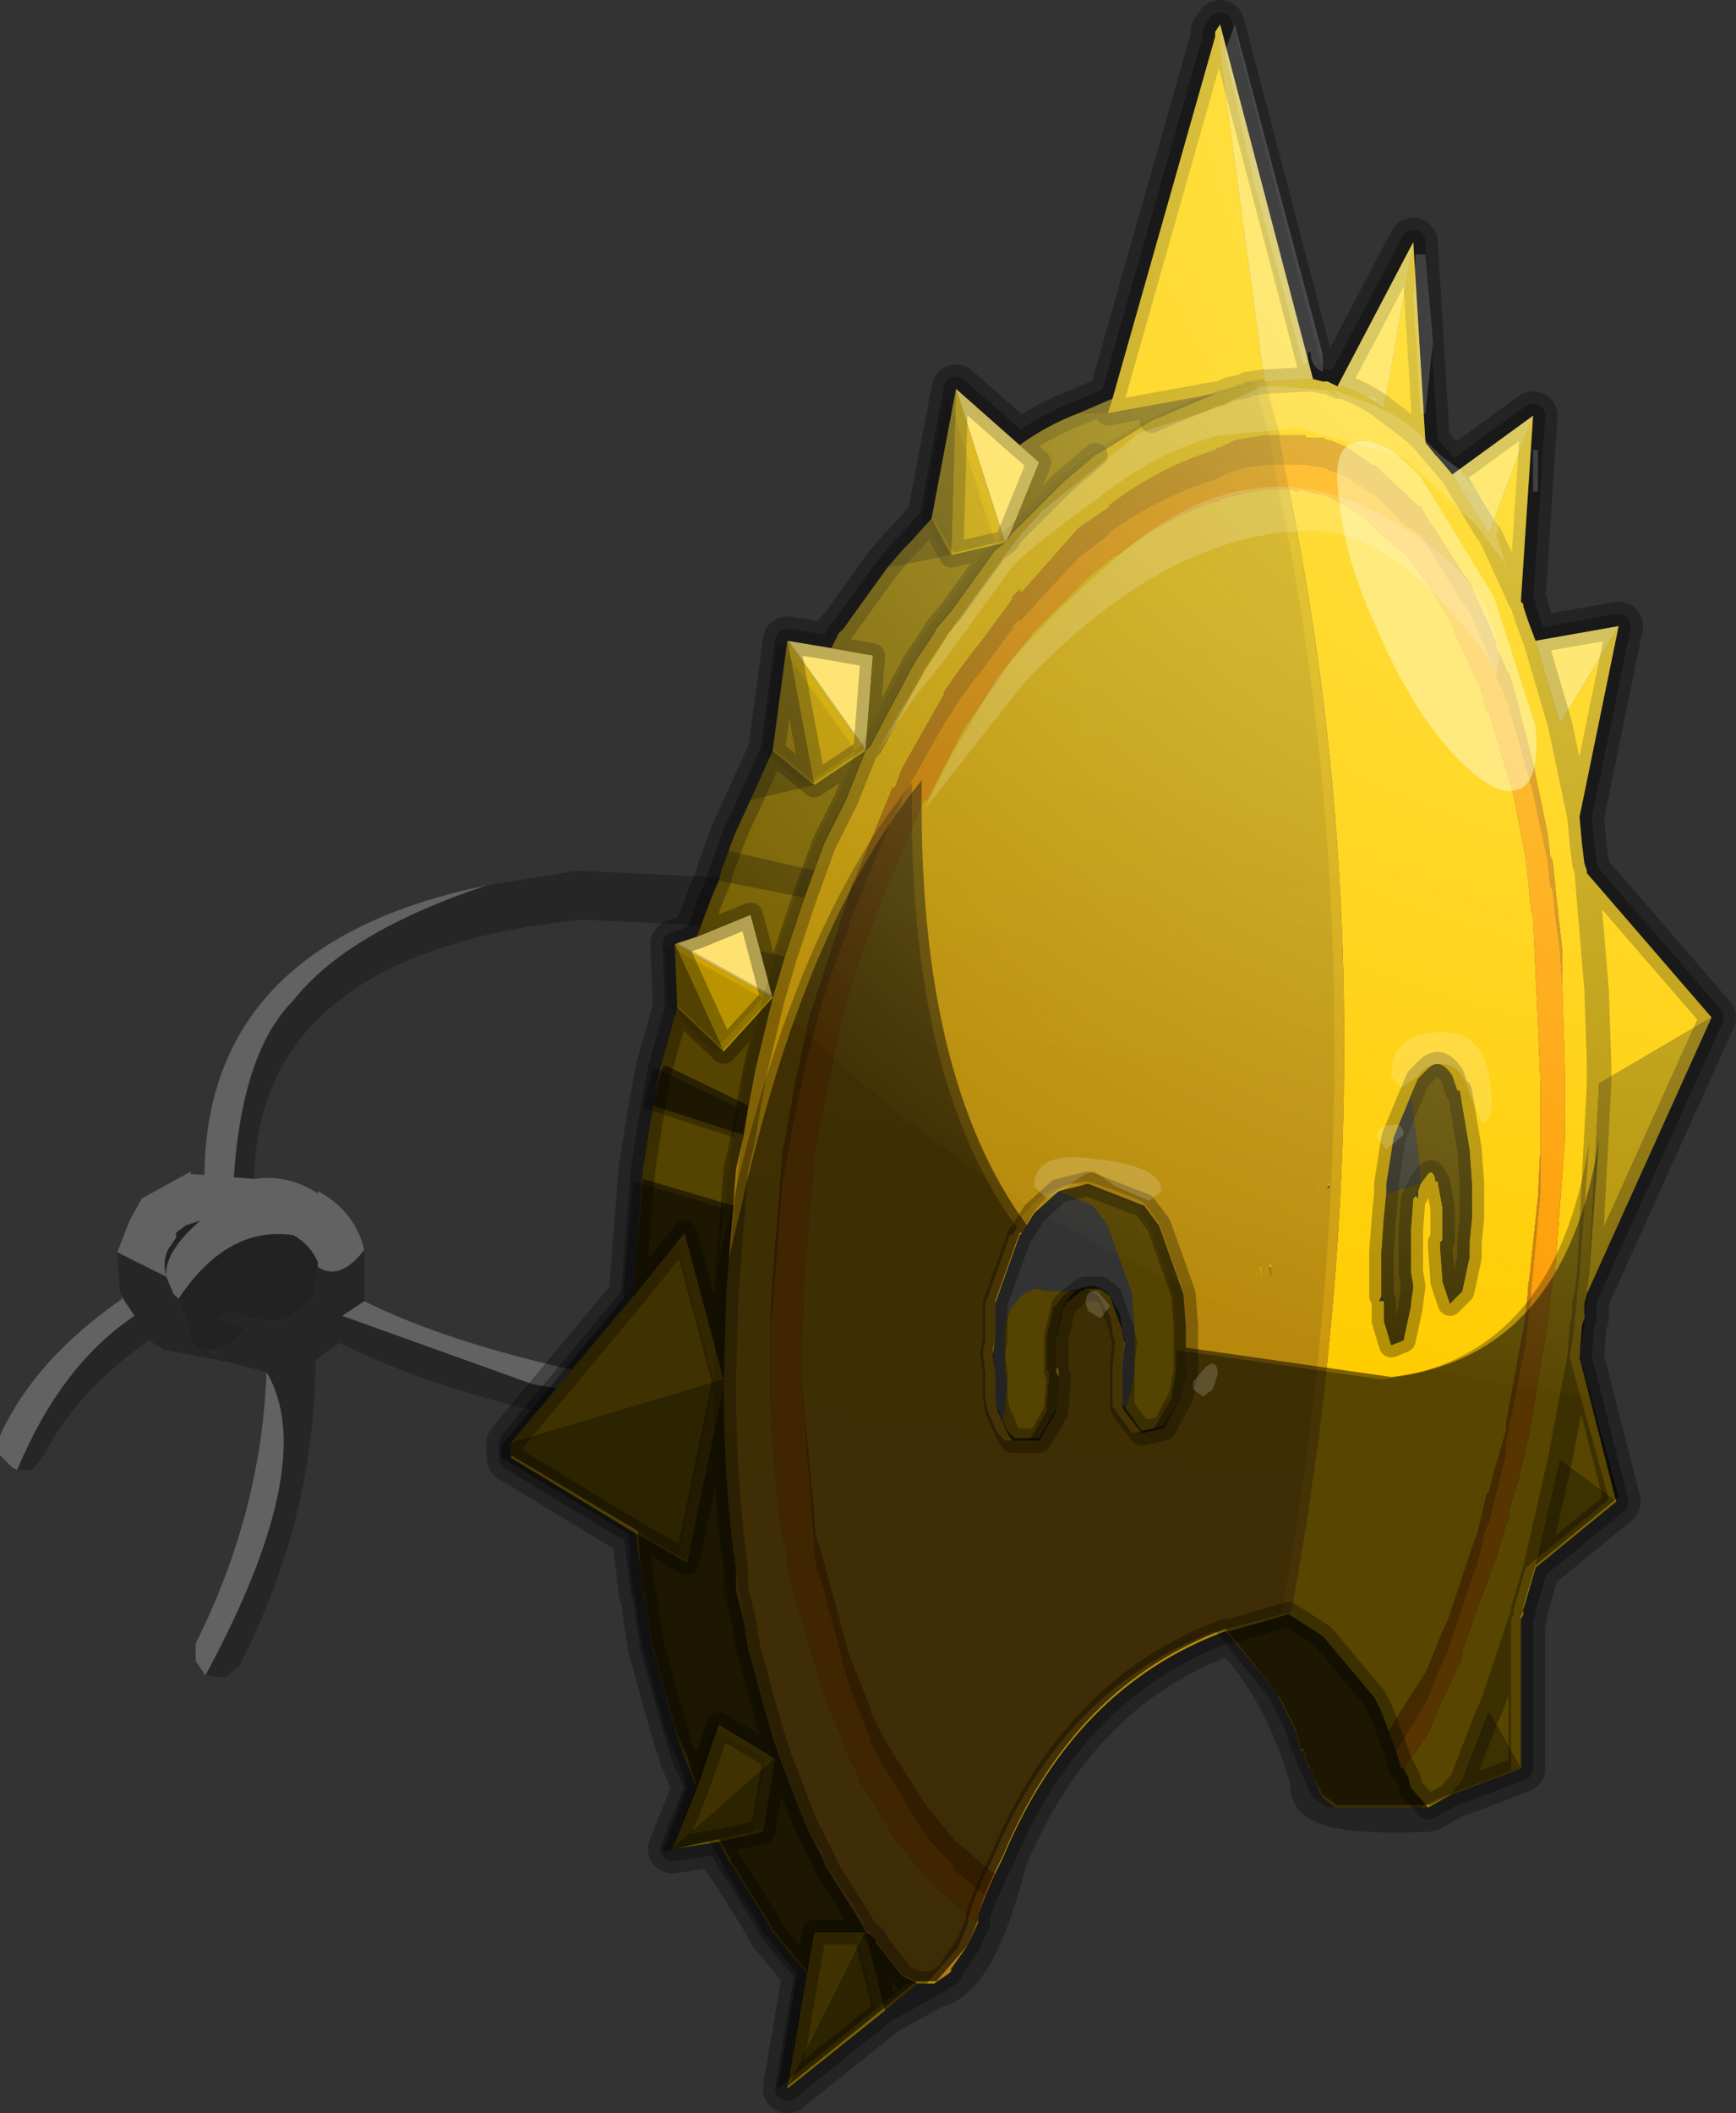<svg viewBox="0 0 35.5 43.2" xmlns="http://www.w3.org/2000/svg" xmlns:xlink="http://www.w3.org/1999/xlink"><rect x="0" y="0" width="35.5" height="43.2" fill="#333333" stroke="none"/><g transform="translate(-258 -178.35)"><use transform="translate(257.95 178.35)" width="35.55" height="43.2" xlink:href="#a"/><use transform="translate(268.45 186.1)" width="22.65" height="34.9" xlink:href="#b"/><use transform="translate(268.45 186.1)" width="22.65" height="34.9" xlink:href="#b"/><use transform="translate(268.25 186.15)" width="22.65" height="34.9" xlink:href="#b"/><use transform="translate(272.35 178.85)" width="20.65" height="28" xlink:href="#c"/><use transform="translate(275.9 178.85)" width="13.55" height="28.05" xlink:href="#d"/></g><defs><use width="22.65" height="34.9" xlink:href="#g" id="b"/><use width="20.65" height="28" xlink:href="#h" id="c"/><use width="13.55" height="28.05" xlink:href="#j" id="d"/><linearGradient id="e" x1="-819.2" x2="819.2" gradientTransform="matrix(.004 -.017 .005 .001 277 203.1)" gradientUnits="userSpaceOnUse"><stop stop-color="#fcb11a" offset="0"/><stop stop-color="#fc0" offset="1"/></linearGradient><linearGradient id="f" x1="-819.2" x2="819.2" gradientTransform="matrix(.003 -.017 .007 .001 280.4 201.95)" gradientUnits="userSpaceOnUse"><stop stop-color="#fcb11a" offset="0"/><stop stop-color="#fc0" offset="1"/></linearGradient><path d="m15.05 8.85.3.35L17 8l-.25 3.8.05.05v.05l.1.3.15.4 1.7-.3-.8 3.9.05.55.05.4.05.15v.05l2.55 2.95-2.55 5.65-.05.2v.3l-.05.15-.05.65.2.75h-.3q-9.45-1.1-16.4-8.05l-1.3-1.4L0 18.4l.2-.55.15-.35.05-.2.15-.4.05-.15.1-.25.3-.65.45-1 .3-2.25.9.15.15-.3.1-.1.25-.35.65-.9.3-.35.15-.15.45-.5.5-2.65L6.5 8.6q.55-.4 1.2-.65l.7-.3 2.1-7.4v-.1l.1-.15 1.9 7.25.2.05h.1l.2.1 1.55-2.95.25 4.1.2.25.05.05" fill="url(#i)" fill-rule="evenodd" id="h"/><path d="M13.55 9.55h-.1V8.7h.1v.85m-1.6-.45.45.55.35.6-.05.2.2.6-.6-.8-1.5-1.4-2.15-.6-1.6.15Q5.8 8.7 4.6 9.65q-1.65 1.2-1.85 1.5l-1.3 1.8-.65.8-.8 1.2.5-.9 1.1-1.75 1.05-1.45.35-.45.05-.05.35-.4 2-1.6 1.55-.5.95-.45h.4l1.15.1.65.25q.75.3 1.15.75l.3.3.4.3m.75 4.15-.2-.35q-1.9-2.55-3.55-2.55-2.95 0-5.9 3.1L1 16.05l.55-1.1.95-1.6q1-1.25 2.55-2.55 2.65-2.25 5.35-.75 2.35 1.3 2.35 2.95l-.05.25m-.3 9.2-.25-.6q-.15-.6-.6-.6-.3 0-.45.25l-.35.25-.2-.25q0-.9 1.05-.9 1 0 1 1.45 0 .4-.2.4M7.15.55l.2-.55 1.8 6.75v.35Q8.9 7 8.9 6.7h-.05v.2l-.1.05-1-3.7-.6-2.7M11.4 6.5l-.15 1.45h-.1L11 5.6l.05-.9h.2l.15 1.8M9.5 7.6l-.15-.1h-.1l.25.1m.55 0h.05l.15.05v.05l-.2-.1M4.5 23.45q-.2 0-.55.3L3.5 24l-.25-.25q0-.75 1.3-.55 1.3.15 1.3.65l-.25.2-.7-.3-.4-.3m.1 3-.25-.15-.05-.15q0-.3.25-.25l.25.3-.2.25m6.2-3.75-.35.3-.2-.25q0-.25.3-.25.25-.05.25.2m-3.9 5.2-.2.15-.2-.15v-.15l.25-.3q.25-.2.25.15l-.1.3" fill="#fff" fill-opacity=".169" fill-rule="evenodd" id="j"/><g id="a"><path d="M262.75 203.45q0-3.4 1.25-4.65 1.1-1.4 3.95-2.35l1.85-.3 9.65.45v1l-9.55-.45q-6.95.7-6.7 5.8l-.1.35-.35.15" fill="#262626" fill-rule="evenodd" transform="translate(-257.95 -178.35)"/><path d="m262.75 203.45-.35-.1-.2-.35q-.35-5.3 5.75-6.55-2.85.95-3.95 2.35-1.25 1.25-1.25 4.65" fill="#626262" fill-rule="evenodd" transform="translate(-257.95 -178.35)"/><path d="m261.8 203.4.3-.1q-.75.65-.7 1.15-.1-.4.1-.65l.1-.15v-.1l.2-.15m-.15 1.5q1-1.5 2.35-1.3.35.2.5.55v.1l-.1.6-.05.1-.5.35-.1.05-.65-.05-.35-.15-.35.15h.05l.55.2-.25.3-.4.15h-.1q-.35 0-.35-.35v-.05l-.25-.65" fill="#222" fill-rule="evenodd" transform="translate(-257.95 -178.35)"/><path d="m260.4 203.95 1 .5.15.35.1.1.25.65v.05q0 .35.35.35h.05l.15.1-.1-.1.4-.15.25-.3-.55-.2h-.05l.35-.15.35.15.65.05.1-.05.5-.35.05-.1.1-.6q.45.3.95-.35v1.05l-.45.3 3.9 1.4 6.45 1.1-.2.35-.35.1q-6.75-.8-9.85-2.4l-.5.35q0 3.2-1.55 6.25l-.3.25-.35-.05h-.05q2.35-4.35 1.25-6.2l-.75-.2-1.3-.25h-.05l-.3-.2q-1.5 1.05-2.15 2.35l-.25.3h-.3q.9-2.15 2.4-3.15l-.3-.45v-.05l-.05-.8" fill="#262626" fill-rule="evenodd" transform="translate(-257.95 -178.35)"/><path d="m261.8 203.4-.2.15v.1l-.1.15q-.2.25-.1.65-.05-.5.7-1.15l-.3.1m-1.4.55.25-.65.25-.45 1-.55v.05l1.3.1q.7-.1 1.3.3v-.05q.75.4.95 1.2-.5.65-.95.35v-.1q-.15-.35-.5-.55-1.35-.2-2.35 1.3l-.1-.1-.15-.35-1-.5m5.05 1q3 1.5 9.45 2.25l.35.2.1.35-6.45-1.1-3.9-1.4.45-.3m-3.25 7.65-.2-.3v-.35q1.35-2.7 1.45-5.55 1.1 1.85-1.25 6.2m-3.85-4.2-.1-.05-.25-.25v-.4q.7-1.55 2.5-2.8l-.05-.1.3.45q-1.5 1-2.4 3.15" fill="#626262" fill-rule="evenodd" transform="translate(-257.95 -178.35)"/><path d="m287.4 187.7.3.35 1.65-1.2-.25 3.8.05.05v.05l.1.3.15.4 1.7-.3-.8 3.9.05.55.05.4.05.15v.05l2.55 2.95-2.55 5.65-.05.2v.3l-.05.15-.05.65.75 2.95-1.65 1.35-.25.85v.1l-.05.1v3.05l-1.45.55-.45.25q-2.5.1-2.3-.5-.55-1.95-1.65-3.1h-.2q-3.1 1.15-4.55 4.65-.6 2.4-1.4 2.55l-1 .55-2 1.6.4-2.35-.65-.8-.05-.05-.1-.2-.75-1.2-.05-.05-.2-.4-.95.15.5-1.25-.25-.6-.15-.45-.2-.7-.3-1.1-.1-.6-.05-.4-.05-.15-.05-.45-.1-.75-2.55-1.55v-.3l2.5-3h.05l-.05-.05.2-2.55.1-.65.1-.6.15-.8.35-1.25-.05-1.3.45-.15.3-.8.15-.35.05-.2.15-.4.05-.15.1-.25.3-.65.45-1 .3-2.25.9.15.15-.3.1-.1.25-.35.65-.9.3-.35.15-.15.45-.5.5-2.65 1.3 1.15q.55-.4 1.2-.65l.7-.3 2.1-7.4v-.1l.1-.15 1.9 7.25.2.05h.1l.2.1 1.55-2.95.25 4.1.2.25z" fill="none" stroke="#000" stroke-linecap="round" stroke-linejoin="round" stroke-opacity=".302" transform="translate(-257.95 -178.35)"/><path d="m286.9 183.3.25 4.1.2.25.05.05.3.35.7 1.15.05.05.1.2.55 1.2-.55-1.2-.1-.2.9-2.4-.25 3.8.05.05v.05l.1.3.15.4.5 1.7 1.2-2-.8 3.9.05.55.05.4.05.15v.05l2.55 2.95-2.3 1.35v-.4l-.05-1.5-.2-2.4.2 2.4.05 1.5v.4l-.2 3.85-.05.45-.05.2v.3l-.05.15-.05.65.75 2.95-1.15-.85-.5 2.2-.25.85v.1l-.05.1v3.05l-.65-1.15.1-.25.55-1.65-.55 1.65-.1.25-.05.1-.5 1.3-.25.3-.45.25-.35-.4-.05-.2-.1-.2.5-.7.2-.5.45-.95.05-.15v-.1l.65-1.8.05-.1.05-.2.2-.65v-.1l.2-.65.2-.85.4-2.35.05-.45v-.1l.05-.2v-.2l.05-.1.2-2.7v-1.4l-.05-1.7v-.75l-.15-1.35v-.05l-.05-.45-.05-.1-.05-.45-.3-1.45-.4-1.55-.1-.3v.05l-.15-.35-.1-.2v-.15l-.05-.05-.05-.15-.45-1-.15-.2-.6-.95-.05-.05-.2-.35H287l-.25-.25-.65-.6h-.05l-.5-.35-.35-.15h-.05l-.1-.05h-.35v-.05h-.55v-.05l-.25-1.05.95-.05.2.05h.1l.2.1h.1q.45.15.85.45l.6-3.4m-3.85 28.4q-3.1 1.15-4.55 4.65l-.15.3v-.05l.15-.3q1.45-3.5 4.55-4.65l1.35-.35q2.2-11.95-.05-22.95l.2.05v-.05l.45.1h.05l.3.15.45.25.05.05.65.6.25.2.2.25.25.35.4.65.1.2.1.25.4.85.05.1.05.15.1.4h.05l.2.7.3 1 .25 1.3.05.45.05.55.05.2.15 3.35v1.4l-.05 1-.15 1.4v.05l-.05.35v.05l-.05.55-.4 2.2v.15l-.25.85-.1.4-.05.05-.15.65-.05.2-.05.1-.55 1.65-.1.2-.3.75-.05.1-.7 1.1-.05.1-.15-.4-.15-.3-1.05-1.25-.7-.45-1.2.35h-.1m-5.05 5.95-.2.45.2-.45m-.6 1.05-.3.2h-.35l-.3-.15-.55-.7V218l.55.7.3.15h.4l.25-.15m-3.3 2.35.4-2.35.15-.85h1.05l-1.6 3.2m-2.35-4.9.5-1.25.45-1.3 1.15.7-2.1 1.85m-3.3-8.3 2.5-3 1.05-1.3.8 3-4.35 1.3m12.3-21.35 2.1-7.4v-.1l.1-.15v.6l.9 6.65v.05l-.35.05-.05.05-.3.05-.2.1h-.1l-2.2.4.1-.3m6.4.9-.2-.2-.65-.5.65.5.2.2m-8.25 3.05h-.05v-.05l.05.05m11.4 4.6-.4-1.9.4 1.9m-3.25 7.5.15-.2q.1-.1.15.1v.05h.05l.1.55v.65l-.05.05v.1l.05.65v.05l.15.45.25-.25.15-.7v-.3l.05-.5v-.7l-.05-.7-.2-1.2h-.05l-.1-.3q-.25-.4-.5-.15l-.2.2-.15.35-.35.85-.15.95v.2l-.05.5-.05.7v.9l-.05.1h.1v.4l.15.5.25-.1.15-.7V205l.05-.35-.05-.3v-.85l.05-.65.05-.05.05.05v-.15l.05-.15m3.25 3.55-.4 2.1.4-2.1m-11.75-16.65-1.1.25.1-3.4 1 3.15m-2.85 4.25-1.05.7-.55-2.95 1.6 2.25m2.35-.95-.05.05.05-.05m-6.25 4.9 2 1.1-1 1.1-1-2.2m5.7 18.3.05.05h-.05v-.05" fill="#fc0" fill-rule="evenodd" transform="translate(-257.95 -178.35)"/><path d="m287.7 188.05 1.65-1.2-.9 2.4-.05-.05-.7-1.15m1.7 3.4 1.7-.3-1.2 2-.5-1.7m-17.6 6.2.45-.15 1.1-.45.2.75.25.95-2-1.1m2.3-6.2.9.15.85.15-.15 1.95-1.6-2.25m3.45-5.15 1.3 1.15.4.35-.65 1.6-.05.05-1-3.15m5.4-7.45 1.9 7.25-.95.05h-.05v-.05l-.9-6.65v-.6m2.4 7.4 1.55-2.95-.6 3.4q-.4-.3-.85-.45h-.1" fill="#fee170" fill-rule="evenodd" transform="translate(-257.95 -178.35)"/><path d="m278.35 216.65-.2.45-.6-.5h-.05v-.1l-.5-.55-.1-.15-.05-.05-.75-1.25-.05-.05-.25-.5v-.05l-.3-.75-.15-.4-.5-1.9-.15-.45-.05-.3v-.2l-.25-3.2.25 2.6v.2l.05.3.15.5.5 1.85.4 1 .05.15v.05l.3.6.8 1.25.1.15.05.05.45.55v.05h.05l.7.6.1.05m5.8-29.4h.55v.05h.35l.1.05h.05l.35.15.5.35h.05l.65.6.25.25h.05l.2.35.05.05.6.95.15.2.45 1 .05.15.05.05v.15l.1.2.15.35v-.05l.1.3.4 1.55.3 1.45.05.45.05.1.05.45v.05l.15 1.35v.75l-.05-.8-.1-.7V197l-.05-.45-.05-.1-.05-.5-.3-1.4-.5-1.8-.15-.35-.1-.2v-.15l-.05-.05-.3-.7-.2-.45-.15-.2-.65-1.05-.2-.3-.05-.05-.25-.15-.65-.65-.1-.05-.45-.3-.4-.15h.05l-.15-.05-.35-.05h-.8l-.45.05-.3.1-.3.15q-1.15.35-2.2 1.1h.05l-.65.5-1.2 1.3V191l-.15.15v.05l-.7.95-.05.05-.3.4-.35.55-.85 1.5v.05l-.15.35h-.05l-.8 1.95v-.05l-.15.5q-.45 1.1-.75 2.35v-.05l-.35 1.65v.05l-.1.5v.05l-.1.5v.05l-.2 2.5-.05.3.05-.9.2-2.5v-.05l.1-.45v-.1l.1-.5v-.05l.35-1.65.75-2.3.15-.5v.05l.7-1.7.1-.25h.05l.15-.4.85-1.5v-.05l.35-.5.3-.4.05-.05.7-.95v-.05l.15-.15v.05h.05l1.15-1.3.65-.45h-.05q1.05-.8 2.2-1.15l.05-.05h.05l.3-.15.6-.1h.3m5.35 14.6v.9l-.2 2.1v.05l-.05.35v.05l-.05.5-.4 2v.25l-.35 1.4-.05.1-.05.15-.1.45-.05.2-.05.1-.55 1.65-.1.2-.3.75-.05.1-.6 1-.15-.4.05-.1.7-1.1.05-.1.3-.75.1-.2.55-1.65.05-.1.05-.2.15-.65.05-.05.1-.4.25-.85v-.15l.4-2.2.05-.55v-.05l.05-.35v-.05l.15-1.4.05-1" fill="#ca7902" fill-rule="evenodd" transform="translate(-257.95 -178.35)"/><path d="m278.15 217.1-.15.4v.15l-.9-.75-.5-.6-.05-.05-.1-.15h-.05l-.3-.5-.55-.9v-.05l-.3-.6h.05l-.4-.9-.1-.35-.6-2-.1-.5v-.15l-.05-.25-.05-.1v-.05q-.2-1.4-.25-3v-1.4l.05-.3.2-2.5v-.05l.1-.5v-.05l.1-.5v-.05l.35-1.65v.05q.3-1.25.75-2.35l.15-.5v.05l.8-1.95h.05l.15-.35v-.05l.85-1.5.35-.55.3-.4.05-.05.7-.95v-.05l.15-.15v.05l1.2-1.3.65-.5h-.05q1.05-.75 2.2-1.1l.3-.15.3-.1.45-.05h.8l.35.05.15.05h-.05l.4.15.45.3.1.05.65.65.25.15.05.05.2.3.65 1.05.15.2.2.45.3.7.05.05v.15l.1.2.15.35.5 1.8.3 1.4.05.5.05.1.05.45v.05l.1.7.05.8.05 1.7v1.4l-.2 2.7-.05.1v.2l-.05.2v.1l-.05.45-.4 2.35-.2.85-.2.65v.1l-.2.65-.05.2-.05.1-.65 1.8v.1l-.05.15-.45.95-.2.5-.5.7h-.05l-.1-.35.6-1 .05-.1.3-.75.1-.2.55-1.65.05-.1.05-.2.1-.45.05-.15.05-.1.35-1.4v-.25l.4-2 .05-.5v-.05l.05-.35v-.05l.2-2.1v-2.3l-.15-3.35-.05-.2-.05-.55-.05-.45-.25-1.3-.3-1-.2-.7h-.05l-.1-.4-.05-.15-.05-.1-.4-.85-.1-.25-.1-.2-.4-.65-.25-.35-.2-.25-.25-.2-.65-.6-.05-.05-.45-.25-.3-.15H285l-.45-.1v.05l-.2-.05h-.45l-.3.05-.45.1-.2.05v.05h-.1q-1.05.35-2 1.1h-.05l-.55.45-1.15 1.15-.1.15-.3.35-.35.55-.05.05-.25.35-.35.5-.75 1.45h-.05l-.15.3v.05l-.75 1.75v.05l-.2.5q-.4 1-.65 2.1l-.3 1.45-.2 1.1v.05l-.2 2.3-.05 1.4v.95l.25 3.2v.2l.05.3.15.45.5 1.9.15.4.3.75v.05l.25.5.05.05.75 1.25.05.05.1.15.5.55v.1h.05l.6.5m-.1-24.35-.05.05.05-.05" fill="#f90" fill-rule="evenodd" transform="translate(-257.95 -178.35)"/><path d="M287.2 215.3h-1.9l-.25-.2-.1-.2-.15-.4h-.05l-.1-.35h-.05l-.1-.4-.35-.7V213l-1-1.2-.1-.1h.1l1.2-.35.7.45 1.05 1.25.15.3.3.8.1.35h.05l.1.2.05.2.35.4m-12.7 3.4-.65-.8-.05-.05-.1-.2-.75-1.2-.05-.05-.2-.4.9-.2.25-1.5-1.15-.7-.45 1.3-.25-.6-.15-.45-.2-.7-.3-1.1-.1-.6-.05-.4-.05-.15-.05-.45-.1-.75 1.05.6.75-3.65q0 2.05.25 3.8v.45l.05.15.1.4.1.6.3 1.1.2.7.15.45.5 1.3.4.8v.05l.75 1.2.1.2.1.05.1.1v.05l.55.7.3.15-.65.55-.4-1.6h-1.05l-.15.85m-3.55-13.85v-.05l.2-2.55.1-.65.1-.6.15-.8.35-1.25.95.9 1-1.1-.35 1.45-.15.8-.1.6-.15.65-.2 2.55-.05 1.75-.8-3-1.05 1.3m1.75-8.5.05-.2.15-.4 1.75.4-.2.55-1.75-.35m.65-1.65.45-1 .85.7-1.3.3m2.8-4.75.3-.35.15-.15.45-.5.4.75-1.3.25m3.9-3.15.7-.3-.1.3h-.6m6.8 13.95.15-.35.2-.2q.25-.25.5.15l.1.3h.05l.2 1.2.05.7v.7l-.05.5v.3l-.15.7-.25.25-.15-.45v-.05l-.05-.65v-.1l.05-.05v-.65l-.1-.55h-.05v-.05q-.05-.2-.15-.1l-.15.2-.05-.7-.15-1.1m.2 1.8-.05.15-.05.05v.05l-.05.05-.05.65v.85l.05.3-.05.35v.05l-.15.7-.25.1-.15-.5v-.4l-.05-.1v-.9l.05-.7.05-.5.7-.2m-13-4.65-.1.35-.15.5-.25-.95.5.1m5.6 4.8.6-.15 1.15.45.3.4.5 1.4.05.65v.95l-.1.5-.35.65-.45.1-.35-.45.1-.3.1-.5v-.95l-.05-.65-.5-1.4-.3-.4-.7-.3m.45 2.05-.25.2-.1.1-.15.65v.7l.05.1-.05.65v.05l-.35.6h-.55l-.1-.15-.1-.25.05-.2v-.05l.05-.65-.05-.1v-.7q0-.35.15-.65l.1-.1q.1-.15.25-.2l.1-.05h.05l.25.05h.65" fill="#544301" fill-rule="evenodd" transform="translate(-257.95 -178.35)"/><path d="m293 199.15-2.55 5.65.05-.45.2-3.85 2.3-1.35m-1.95 9.9-1.65 1.35.5-2.2 1.15.85m-1.95 5.45-1.45.55.25-.3.5-1.3.05-.1.65 1.15m-13 4.95-2 1.6 1.6-3.2.4 1.6m-3.4-3.45-.95.15 2.1-1.85-.25 1.5-.9.2m-1.7-6.3-2.55-1.55v-.3l4.35-1.3v.1l-.75 3.65-1.05-.6m12.95-5.45h.05v.2l-.05-.2" fill="#b18e01" fill-rule="evenodd" transform="translate(-257.95 -178.35)"/><path d="m272.25 197.5.3-.8.15-.35 1.75.35-.4 1.2-.5-.1-.2-.75-1.1.45m.65-1.75.05-.15.1-.25.3-.65 1.3-.3 1.05-.7-.4 1-.45.9-.2.55-1.75-.4m2.1-4.15.15-.3.1-.1.25-.35.65-.9 1.3-.25 1.1-.25-.2.15-.9 1.25-.3.35-.05.1-.4.6-.9 1.7-.1.1.15-1.95-.85-.15m3.85-4.15q.55-.4 1.2-.65h.6l2.2-.4-1.3.55-1.05.65-.1.05-.65.55-1.05 1.05-.1.15.65-1.6-.4-.35" fill="#765f01" fill-rule="evenodd" transform="translate(-257.95 -178.35)"/><path d="m277.8 218.1-.35.5v.05l-.05.05-.25.15h-.4l-.3-.15-.55-.7-.1-.1-.1-.05-.1-.2-.75-1.2v-.05l-.4-.8-.5-1.3-.15-.45-.2-.7-.3-1.1-.1-.6-.1-.4-.05-.15v-.45q-.25-1.75-.25-3.8v-.1l.05-1.75.2-2.55.15-.65.1-.6.15-.8.35-1.45.15-.5.1-.35.4-1.2.4-1.1.45-.9.4-1 .1-.1.9-1.7.4-.6.05-.1.3-.35.9-1.25.2-.15.05-.05.1-.15 1.05-1.05.65-.55.1-.05 1.05-.65 1.3-.55h.1l.2-.1.3-.05.05-.05.35-.05h.05l.25 1.05v.05h-.3l-.6.1-.3.15h-.05l-.05.05q-1.15.35-2.2 1.15h.05l-.65.45-1.15 1.3-.05-.05-.15.15v.05l-.7.95-.05.05-.3.4-.35.5v.05l-.85 1.5-.15.4h-.05l-.1.25-.7 1.7v-.05l-.15.5-.75 2.3-.35 1.65v.05l-.1.5v.1l-.1.45v.05l-.2 2.5-.05.9v1.4q.05 1.6.25 3v.05l.05.1.05.25v.15l.1.5.6 2 .1.35.4.9h-.05l.3.6v.05l.55.9.3.5h.05l.1.15.05.05.5.6.9.75-.2.45" fill="url(#e)" fill-rule="evenodd" transform="translate(-257.95 -178.35)"/><path d="M274.4 206.7v-.95l.05-1.4.2-2.3V202l.2-1.1.3-1.45q.25-1.1.65-2.1l.2-.5v-.05l.75-1.75V195l.15-.3h.05l.75-1.45.35-.5.25-.35.05-.05.35-.55.3-.35.1-.15 1.15-1.15.55-.45h.05q.95-.75 2-1.1h.1v-.05l.2-.05.45-.1.3-.05h.45q2.25 11 .05 22.95l-1.35.35q-3.1 1.15-4.55 4.65l-.15.3v.05l-.1-.05-.7-.6-.05-.05-.45-.55-.05-.05-.1-.15-.8-1.25-.3-.6v-.05l-.05-.15-.4-1-.5-1.85-.15-.5-.05-.3v-.2l-.25-2.6m6.6.5.35.45.45-.1.35-.65.1-.5v-.95l-.05-.65-.5-1.4-.3-.4-1.15-.45-.6.15-.5.45-.25.4-.05.05-.5 1.4v.7l-.05.35.05.35v.5l.05.3.1.2.1.25.1.15h.55l.35-.6v-.05l.05-.65-.05-.1v-.7l.15-.65.1-.1.25-.2.1-.05h.3l.2.15.05.15.2.55v.05l.05.2-.05.45v.85l.05.1m4.15-4.6v.05l.05-.05h-.05m-1.2 1.65.05.2v-.2h-.05" fill="url(#f)" fill-rule="evenodd" transform="translate(-257.95 -178.35)"/><path d="m271.85 198.95-.05-1.3 1 2.2-.95-.9m1.95-5.25.3-2.25.55 2.95-.85-.7m3.25-4.75.5-2.65-.1 3.4-.4-.75" fill="#a08001" fill-rule="evenodd" transform="translate(-257.95 -178.35)"/><path d="m28.95 4.95.25 4.1.2.25.05.05.3.35 1.65-1.2-.25 3.8.05.05v.05l.1.3.15.4 1.7-.3-.8 3.9.05.55.05.4.05.15v.05l2.55 2.95-2.55 5.65-.05.2v.3l-.05.15-.05.65.75 2.95-1.65 1.35-.25.85v.1l-.05.1v3.05l-1.45.55-.45.25m-4.15-3.6Q22 34.5 20.55 38l-.15.3-.2.45-.15.4m0 .1v.05l-.2.45-.35.5v.05m-.05.05-.3.2-1 .55-2 1.6.4-2.35-.65-.8-.05-.05-.1-.2-.75-1.2-.05-.05-.2-.4-.95.15.5-1.25-.25-.6-.15-.45-.2-.7-.3-1.1-.1-.6-.05-.4-.05-.15-.05-.45-.1-.75-2.55-1.55v-.3l2.5-3v-.05l.2-2.55.1-.65.1-.6.15-.8.35-1.25-.05-1.3.45-.15.3-.8.15-.35.05-.2.15-.4.05-.15.1-.25.3-.65.45-1 .3-2.25.9.15.15-.3.1-.1.25-.35.65-.9.3-.35.15-.15.45-.5.5-2.65 1.3 1.15q.55-.4 1.2-.65l.7-.3 2.1-7.4v-.1L25 .5l1.9 7.25.2.05h.1l.2.1 1.55-2.95m-.6 3.4.65.5.2.2m1.3 1.85-.05-.05-.7-1.15m-1 26.45.1.2.05.2.35.4m-.65-1.15.1.35h.05m2.4-23.85-.55-1.2-.1-.2m1.45 3.9-.5-1.7m.5 1.7.4 1.9m-3.25 7.5.15-.2q.1-.1.15.1v.05h.05l.1.55v.65l-.05.05v.1l.05.65v.05l.15.45.25-.25.15-.7v-.3l.05-.5v-.7l-.05-.7-.2-1.2h-.05l-.1-.3q-.25-.4-.5-.15l-.2.2-.15.35m.2 1.8-.05.15-.05.05v.05l-.05.05-.05.65V26l.05.3-.05.35v.05l-.15.7-.25.1-.15-.5v-.4l-.05-.1v-.9l.05-.7.05-.5v-.2l.15-.95.35-.85m3.85-.25v-.4l-.05-1.5-.2-2.4M28.45 35.4l.15.4m3.9-9.35.05-.45.2-3.85m-.8 7.7-.5 2.2M30.5 35l.1-.25.55-1.65m-1.45 3.6.25-.3.5-1.3.05-.1m1.45-5.15.4-2.1M25.9 7.8h.05l.95-.05m-9.85 5.5.85.15-.15 1.95.1-.1.9-1.7.4-.6.05-.1.3-.35.9-1.25.2-.15-1.1.25-.4-.75m-1.35 4.75-1.05.7-.85-.7m1.9 0-.4 1-.45.9-.4 1.1-.4 1.2-.1.35-.15.5-.35 1.45-.15.8-.1.6-.15.65-.2 2.55-.05 1.75v.1q0 2.05.25 3.8v.45l.05.15.1.4.1.6.3 1.1.2.7.15.45.5 1.3.4.8v.05l.75 1.2.1.2.1.05.1.1v.05l.55.7.3.15h.35m-2.45-24.5-.55-2.95m9.75-5.3-.35.05-.05.05-.3.05-.2.1h-.1l-1.3.55m-1.15.7-.65.55-1.05 1.05-.1.15-.05.05m-1-3.15-.1 3.4m8.85-3q-.4-.3-.85-.45h-.1m-6.5 1.2.4.35-.65 1.6m2.05-2.6.1-.3m2.1-.1-2.2.4m.35 20.4.35.45.45-.1.35-.65.1-.5v-.95l-.05-.65-.5-1.4-.3-.4-1.15-.45-.6.15m1.35 4.5-.05-.1v-.85l.05-.45-.05-.2v-.05l-.2-.55-.05-.15-.2-.15h-.3l-.1.05-.25.2-.1.1-.15.65v.7l.05.1-.05.65v.05l-.35.6h-.55l-.1-.15-.1-.25-.1-.2-.05-.3v-.5l-.05-.35.05-.35v-.7l.5-1.4.05-.05.25-.4.5-.45m-6.1-4.9.25.95m-2-1.1 1 2.2 1-1.1m-.25-.95-.2-.75-1.1.45M13 26.5l1.05-1.3.8 3m0-6.7-.95-.9m.95 7.7-.75 3.65-1.05-.6m2.85 4.6-1.15-.7-.45 1.3m1.6-.6-.25 1.5-.9.2m1.8 2.7.15-.85h1.05l.4 1.6m6.95-7.75h.1l1.2-.35.7.45 1.05 1.25.15.3.15.4" fill="none" stroke="#000" stroke-linecap="round" stroke-linejoin="round" stroke-opacity=".302" stroke-width=".5"/><path d="M287.7 193.75q-.85-.95-1.5-2.45-.7-1.5-.8-2.65-.2-1.15.3-1.25.5-.2 1.35.7l1.5 2.45.85 2.65q.1 1.2-.4 1.3-.45.15-1.3-.75" fill="#fff" fill-opacity=".502" fill-rule="evenodd" transform="translate(-257.95 -178.35)"/></g><g id="g" fill-rule="evenodd"><path d="m7.25 7.55.1-.1.9-1.7.4-.6.05-.1.3-.35.9-1.25.2-.15-1.05.25-.45-.75.5-2.6 1 3.1.15-.2 1.05-1.05.65-.5q1.2-.85 2.5-1.3L15 .1V.05l.4-.05.3 1.1.1.6.1.5q2.25 11 .05 23l-1.35.35q-3.1 1.15-4.55 4.65l-.15.3-.2.45-.15.45v.1l-.2.5-.65.75h-.4L8 32.6l-.55-.7-.1-.15-.1-.05.4 1.6-2 1.6.55-3.2h1.05l-.05-.2-.8-1.2v-.05l-.05-.15-.35-.6-.5-1.35-.15-.45-.2-.7-.3-1.1-.1-.6-.05-.4-.05-.15-.05-.4q-.25-1.8-.25-3.85l-.75 3.65L0 22v-.25l3.55-4.3.8 2.95.05-1.75.25-2.55.1-.65.1-.6.15-.8.35-1.45-1 1.1-.95-.9-.05-1.3 2 1.1.15-.5.1-.35.4-1.2.4-1.1.45-.9.4-1-1.05.7-.85-.7.3-2.25 1.6 2.25m5.7 9.3q-.1-.1-1.15-.45-.6 0-1.1.6l-.25.45h-.05l-.5 1.4v.75l-.05.25.05.45v.5l.05.25.2.45.15.15h.5l.35-.6V21l.05-.65v-.1l-.05-.05v-.65l.15-.65h.05l.05-.1q.15-.2.35-.25h.05q.25-.05.45.2l.05.1.2.55v.05l.05.2-.05.5v.8l.4.55.45-.1.35-.6.1-.55v-.95l-.05-.65-.5-1.4-.3-.4M4.2 27.45l1.2.7-.25 1.5-1.85.4.9-2.6m11.3-9.35.05.2v-.2h-.05m1.2-1.65v.05l.05-.05h-.05" fill-opacity=".102"/><path d="m13.8 19.8 4.2.6q3.55-.4 4.25-4.85l-.2 2.7-.05.4v.15l-.05.35v.15l-.1.65.8 2.9-1.7 1.4-.25.85v.1l-.05.1v3.1l-1.45.55-.4.2h-1.9l-.3-.2-.1-.2-.15-.35-.05-.05-.1-.35h-.05l-.1-.4-.35-.7-1-1.25-.1-.1q-3.1 1.15-4.55 4.65l-.15.3-.2.45-.15.45v.1l-.2.5-.65.75h-.4L5.65 34.9l.4-2.35-.65-.8-.05-.05-.1-.2-.75-1.2v-.05l-.1-.15-.15-.25-.95.2.5-1.3-.2-.6-.2-.45-.2-.7-.3-1.1-.1-.6-.05-.4-.05-.15-.05-.4-.05-.8L0 22v-.25l2.5-3v-.1l.2-2.3 1.85.55-.1 1.1.25-1.05Q6 11.15 8.4 8.2q-.1 6.05 2.15 9.1l-.1.15h-.05l-.5 1.4v.75l-.05.25.05.45v.5l.05.25.2.45.15.15h.5l.35-.6V21l.05-.65v-.1l-.05-.05v-.65l.15-.65h.05l.05-.1q.15-.2.35-.25h.05q.25-.05.45.2l.05.1.15.25.05.3v.05l.05.2-.05.5v.8l.4.55.45-.1.35-.6.1-.55v-.45m-9.05-4.35-1.85-.6.2-.8h.1l1.65.8-.1.6" fill-opacity=".302"/></g><radialGradient id="i" cx="0" cy="0" r="819.2" gradientTransform="translate(21.25 .15) scale(.035)" gradientUnits="userSpaceOnUse"><stop stop-color="#ffee69" stop-opacity=".8" offset="0"/><stop stop-color="#fef18a" stop-opacity="0" offset="1"/></radialGradient></defs></svg>